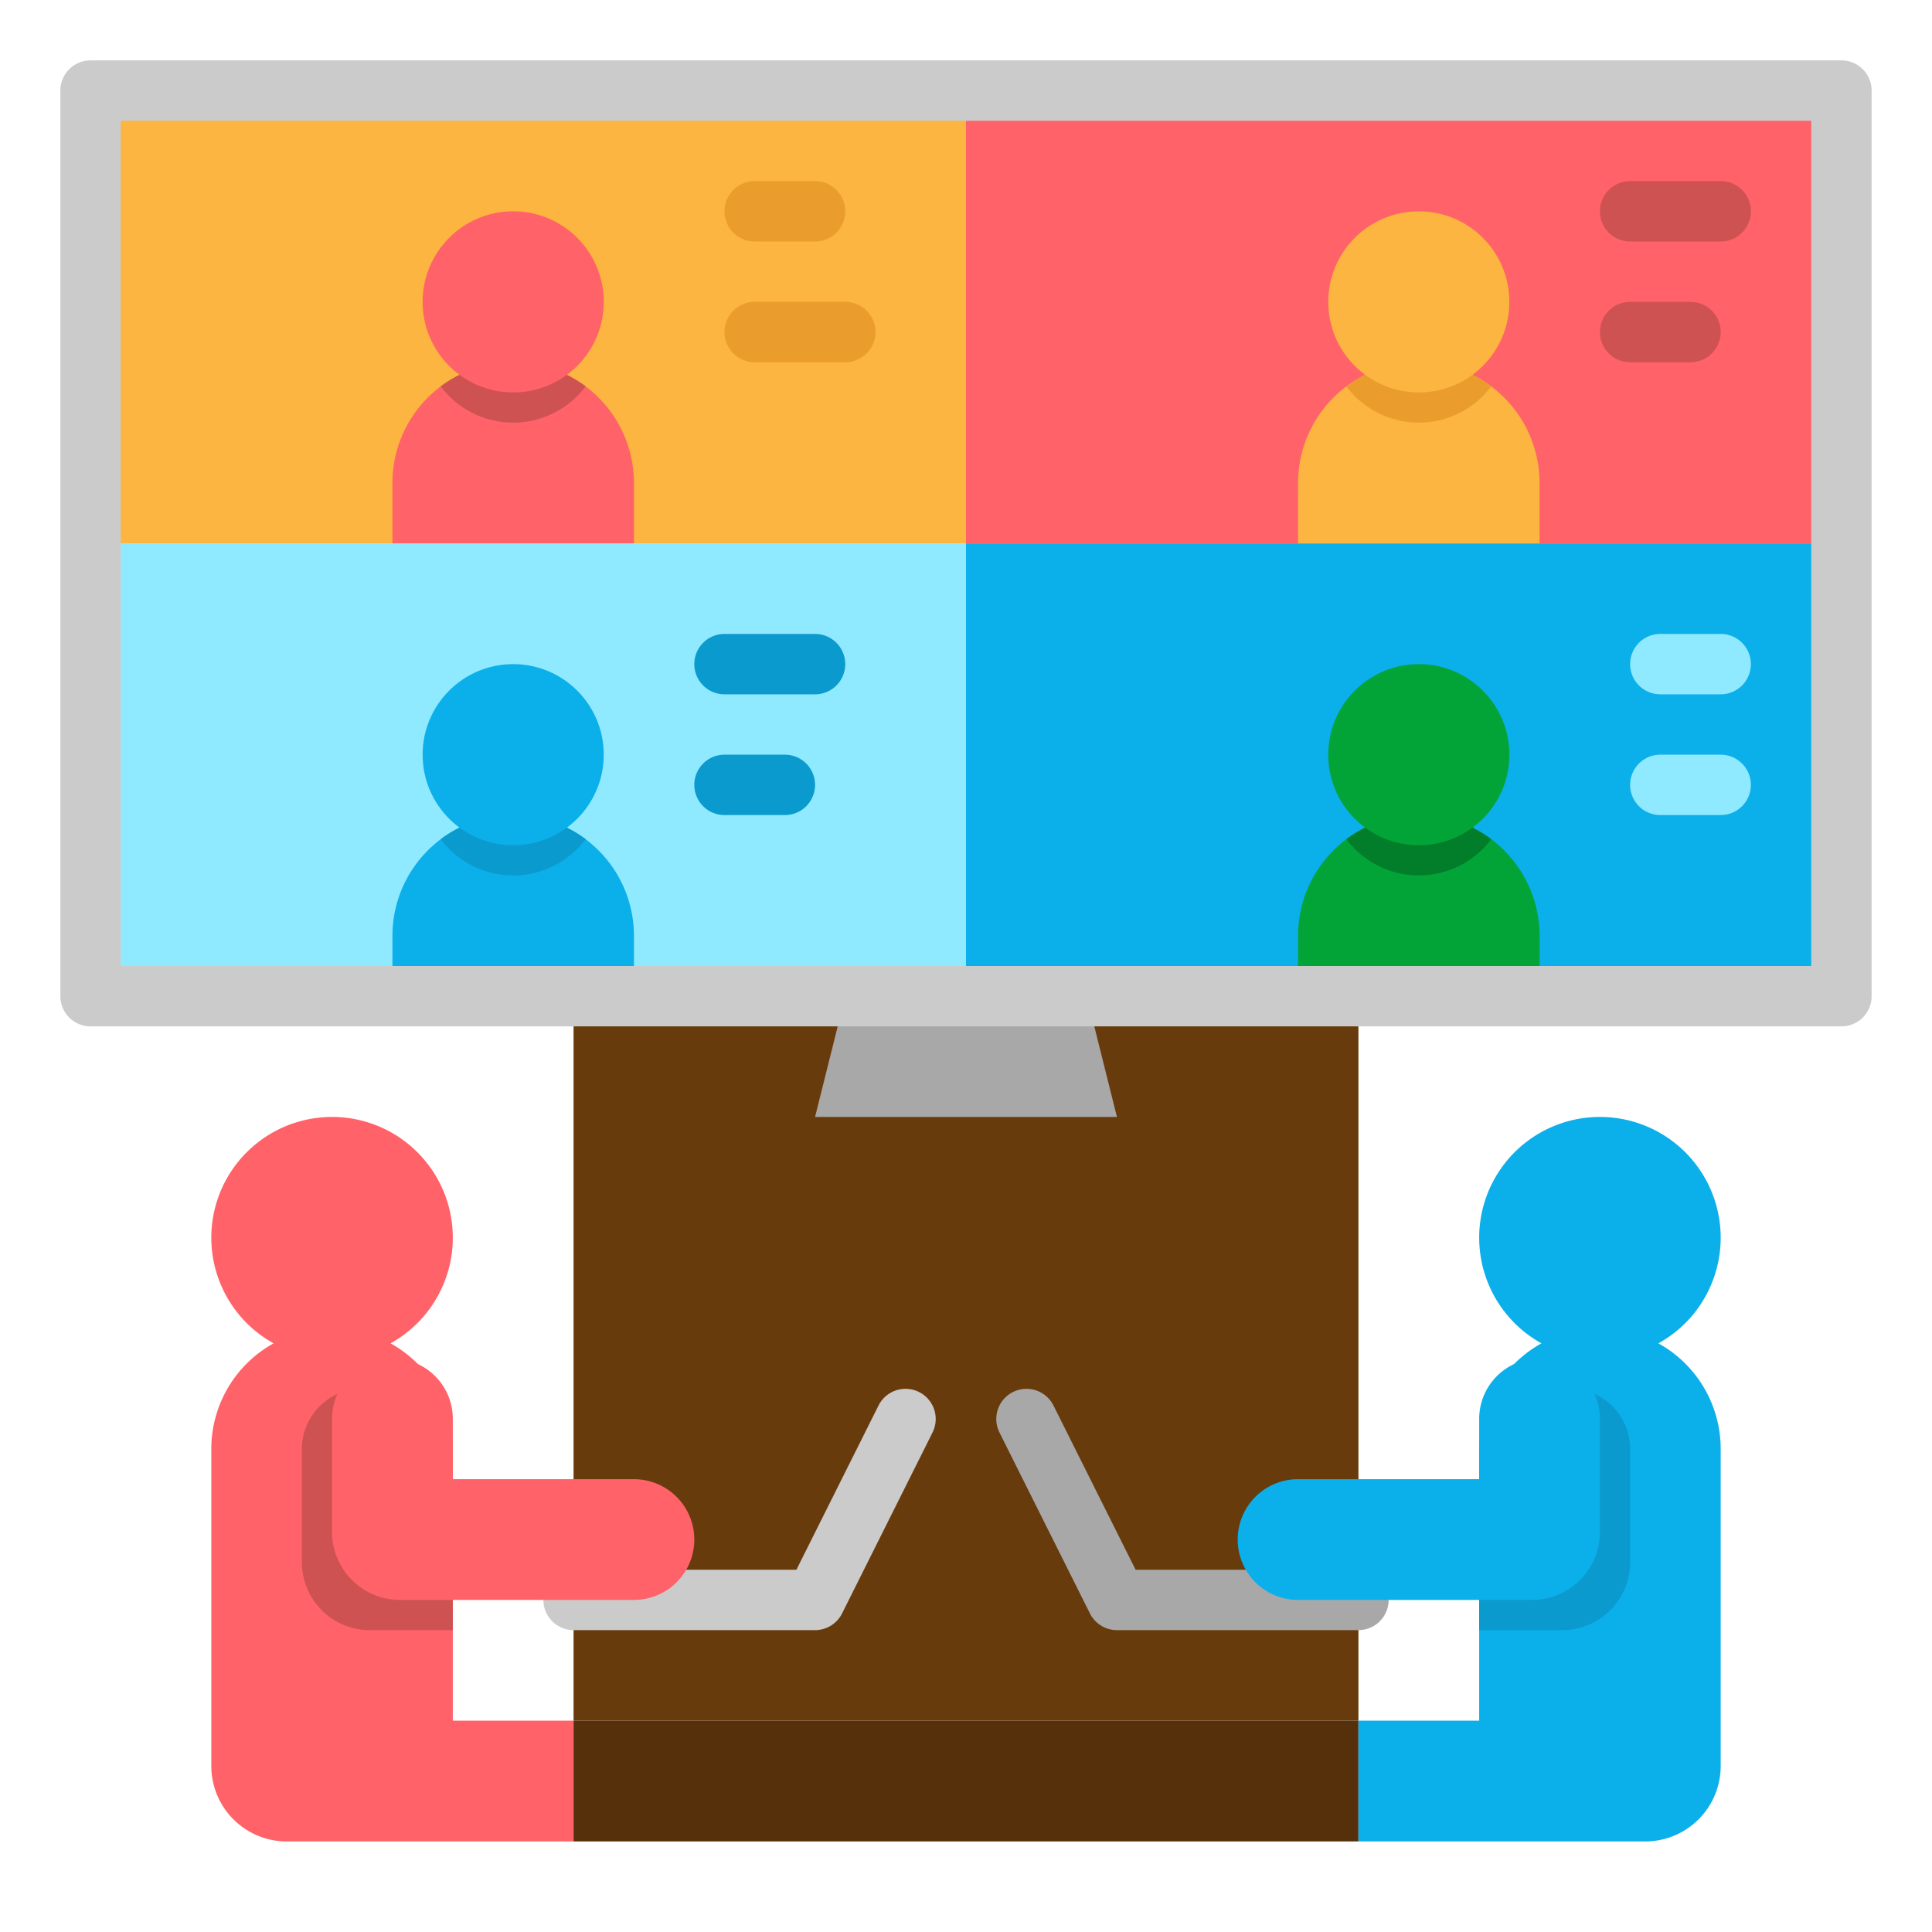 <svg height="512" viewBox="0 0 512 512" width="512" xmlns="http://www.w3.org/2000/svg"><g id="flat"><path d="m120 456v-72a31.987 31.987 0 0 0 -16.507-28 32 32 0 1 0 -30.986 0 31.987 31.987 0 0 0 -16.507 28v84a20 20 0 0 0 20 20h76v-32z" fill="#ff6268"/><path d="m152 264h208v192h-208z" fill="#683b0d"/><path d="m296 296h-80l8-32h64z" fill="#a8a8a8"/><path d="m24 144h232v120h-232z" fill="#8feaff"/><path d="m256 24h232v120h-232z" fill="#ff6268"/><path d="m24 24h232v120h-232z" fill="#fbb540"/><path d="m256 144h232v120h-232z" fill="#0bafea"/><path d="m376 96a32 32 0 0 1 32 32v16a0 0 0 0 1 0 0h-64a0 0 0 0 1 0 0v-16a32 32 0 0 1 32-32z" fill="#fbb540"/><path d="m395.2 102.39a23.985 23.985 0 0 1 -38.4 0 32.04 32.04 0 0 1 38.4 0z" fill="#ea9d2d"/><circle cx="376" cy="80" fill="#fbb540" r="24"/><path d="m136 216a32 32 0 0 1 32 32v16a0 0 0 0 1 0 0h-64a0 0 0 0 1 0 0v-16a32 32 0 0 1 32-32z" fill="#0bafea"/><path d="m155.2 222.39a23.985 23.985 0 0 1 -38.4 0 32.04 32.04 0 0 1 38.4 0z" fill="#0a9acd"/><circle cx="136" cy="200" fill="#0bafea" r="24"/><path d="m376 216a32 32 0 0 1 32 32v16a0 0 0 0 1 0 0h-64a0 0 0 0 1 0 0v-16a32 32 0 0 1 32-32z" fill="#02a437"/><path d="m395.2 222.39a23.985 23.985 0 0 1 -38.4 0 32.04 32.04 0 0 1 38.4 0z" fill="#027e2a"/><circle cx="376" cy="200" fill="#02a437" r="24"/><path d="m488 272h-464a8 8 0 0 1 -8-8v-240a8 8 0 0 1 8-8h464a8 8 0 0 1 8 8v240a8 8 0 0 1 -8 8zm-456-16h448v-224h-448z" fill="#cbcbcb"/><path d="m152 456h208v32h-208z" fill="#55300b"/><path d="m216 432h-64a8 8 0 0 1 0-16h59.056l21.789-43.578a8 8 0 0 1 14.31 7.156l-24 48a8 8 0 0 1 -7.155 4.422z" fill="#cbcbcb"/><path d="m360 432h-64a8 8 0 0 1 -7.155-4.422l-24-48a8 8 0 0 1 14.31-7.156l21.789 43.578h59.056a8 8 0 0 1 0 16z" fill="#a8a8a8"/><path d="m216 64h-16a8 8 0 0 1 0-16h16a8 8 0 0 1 0 16z" fill="#ea9d2d"/><path d="m448 96h-16a8 8 0 0 1 0-16h16a8 8 0 0 1 0 16z" fill="#cf5252"/><path d="m456 184h-16a8 8 0 0 1 0-16h16a8 8 0 0 1 0 16z" fill="#8feaff"/><path d="m456 216h-16a8 8 0 0 1 0-16h16a8 8 0 0 1 0 16z" fill="#8feaff"/><path d="m224 96h-24a8 8 0 0 1 0-16h24a8 8 0 0 1 0 16z" fill="#ea9d2d"/><path d="m456 64h-24a8 8 0 0 1 0-16h24a8 8 0 0 1 0 16z" fill="#cf5252"/><path d="m216 184h-24a8 8 0 0 1 0-16h24a8 8 0 0 1 0 16z" fill="#0a9acd"/><path d="m208 216h-16a8 8 0 0 1 0-16h16a8 8 0 0 1 0 16z" fill="#0a9acd"/><path d="m136 96a32 32 0 0 1 32 32v16a0 0 0 0 1 0 0h-64a0 0 0 0 1 0 0v-16a32 32 0 0 1 32-32z" fill="#ff6268"/><path d="m155.2 102.39a23.985 23.985 0 0 1 -38.4 0 32.04 32.04 0 0 1 38.4 0z" fill="#cf5252"/><circle cx="136" cy="80" fill="#ff6268" r="24"/><path d="m120 400v32h-22a18 18 0 0 1 -18-18v-30a16 16 0 0 1 32 0v16z" fill="#cf5252"/><path d="m120 392v-16a16 16 0 0 0 -16-16 16 16 0 0 0 -16 16v30a18 18 0 0 0 18 18h62a16 16 0 0 0 16-16 16 16 0 0 0 -16-16z" fill="#ff6268"/><path d="m392 456v-72a31.987 31.987 0 0 1 16.507-28 32 32 0 1 1 30.986 0 31.987 31.987 0 0 1 16.507 28v84a20 20 0 0 1 -20 20h-76v-32z" fill="#0bafea"/><path d="m392 400v32h22a18 18 0 0 0 18-18v-30a16 16 0 0 0 -32 0v16z" fill="#0a9acd"/><path d="m392 392v-16a16 16 0 0 1 16-16 16 16 0 0 1 16 16v30a18 18 0 0 1 -18 18h-62a16 16 0 0 1 -16-16 16 16 0 0 1 16-16z" fill="#0bafea"/></g></svg>